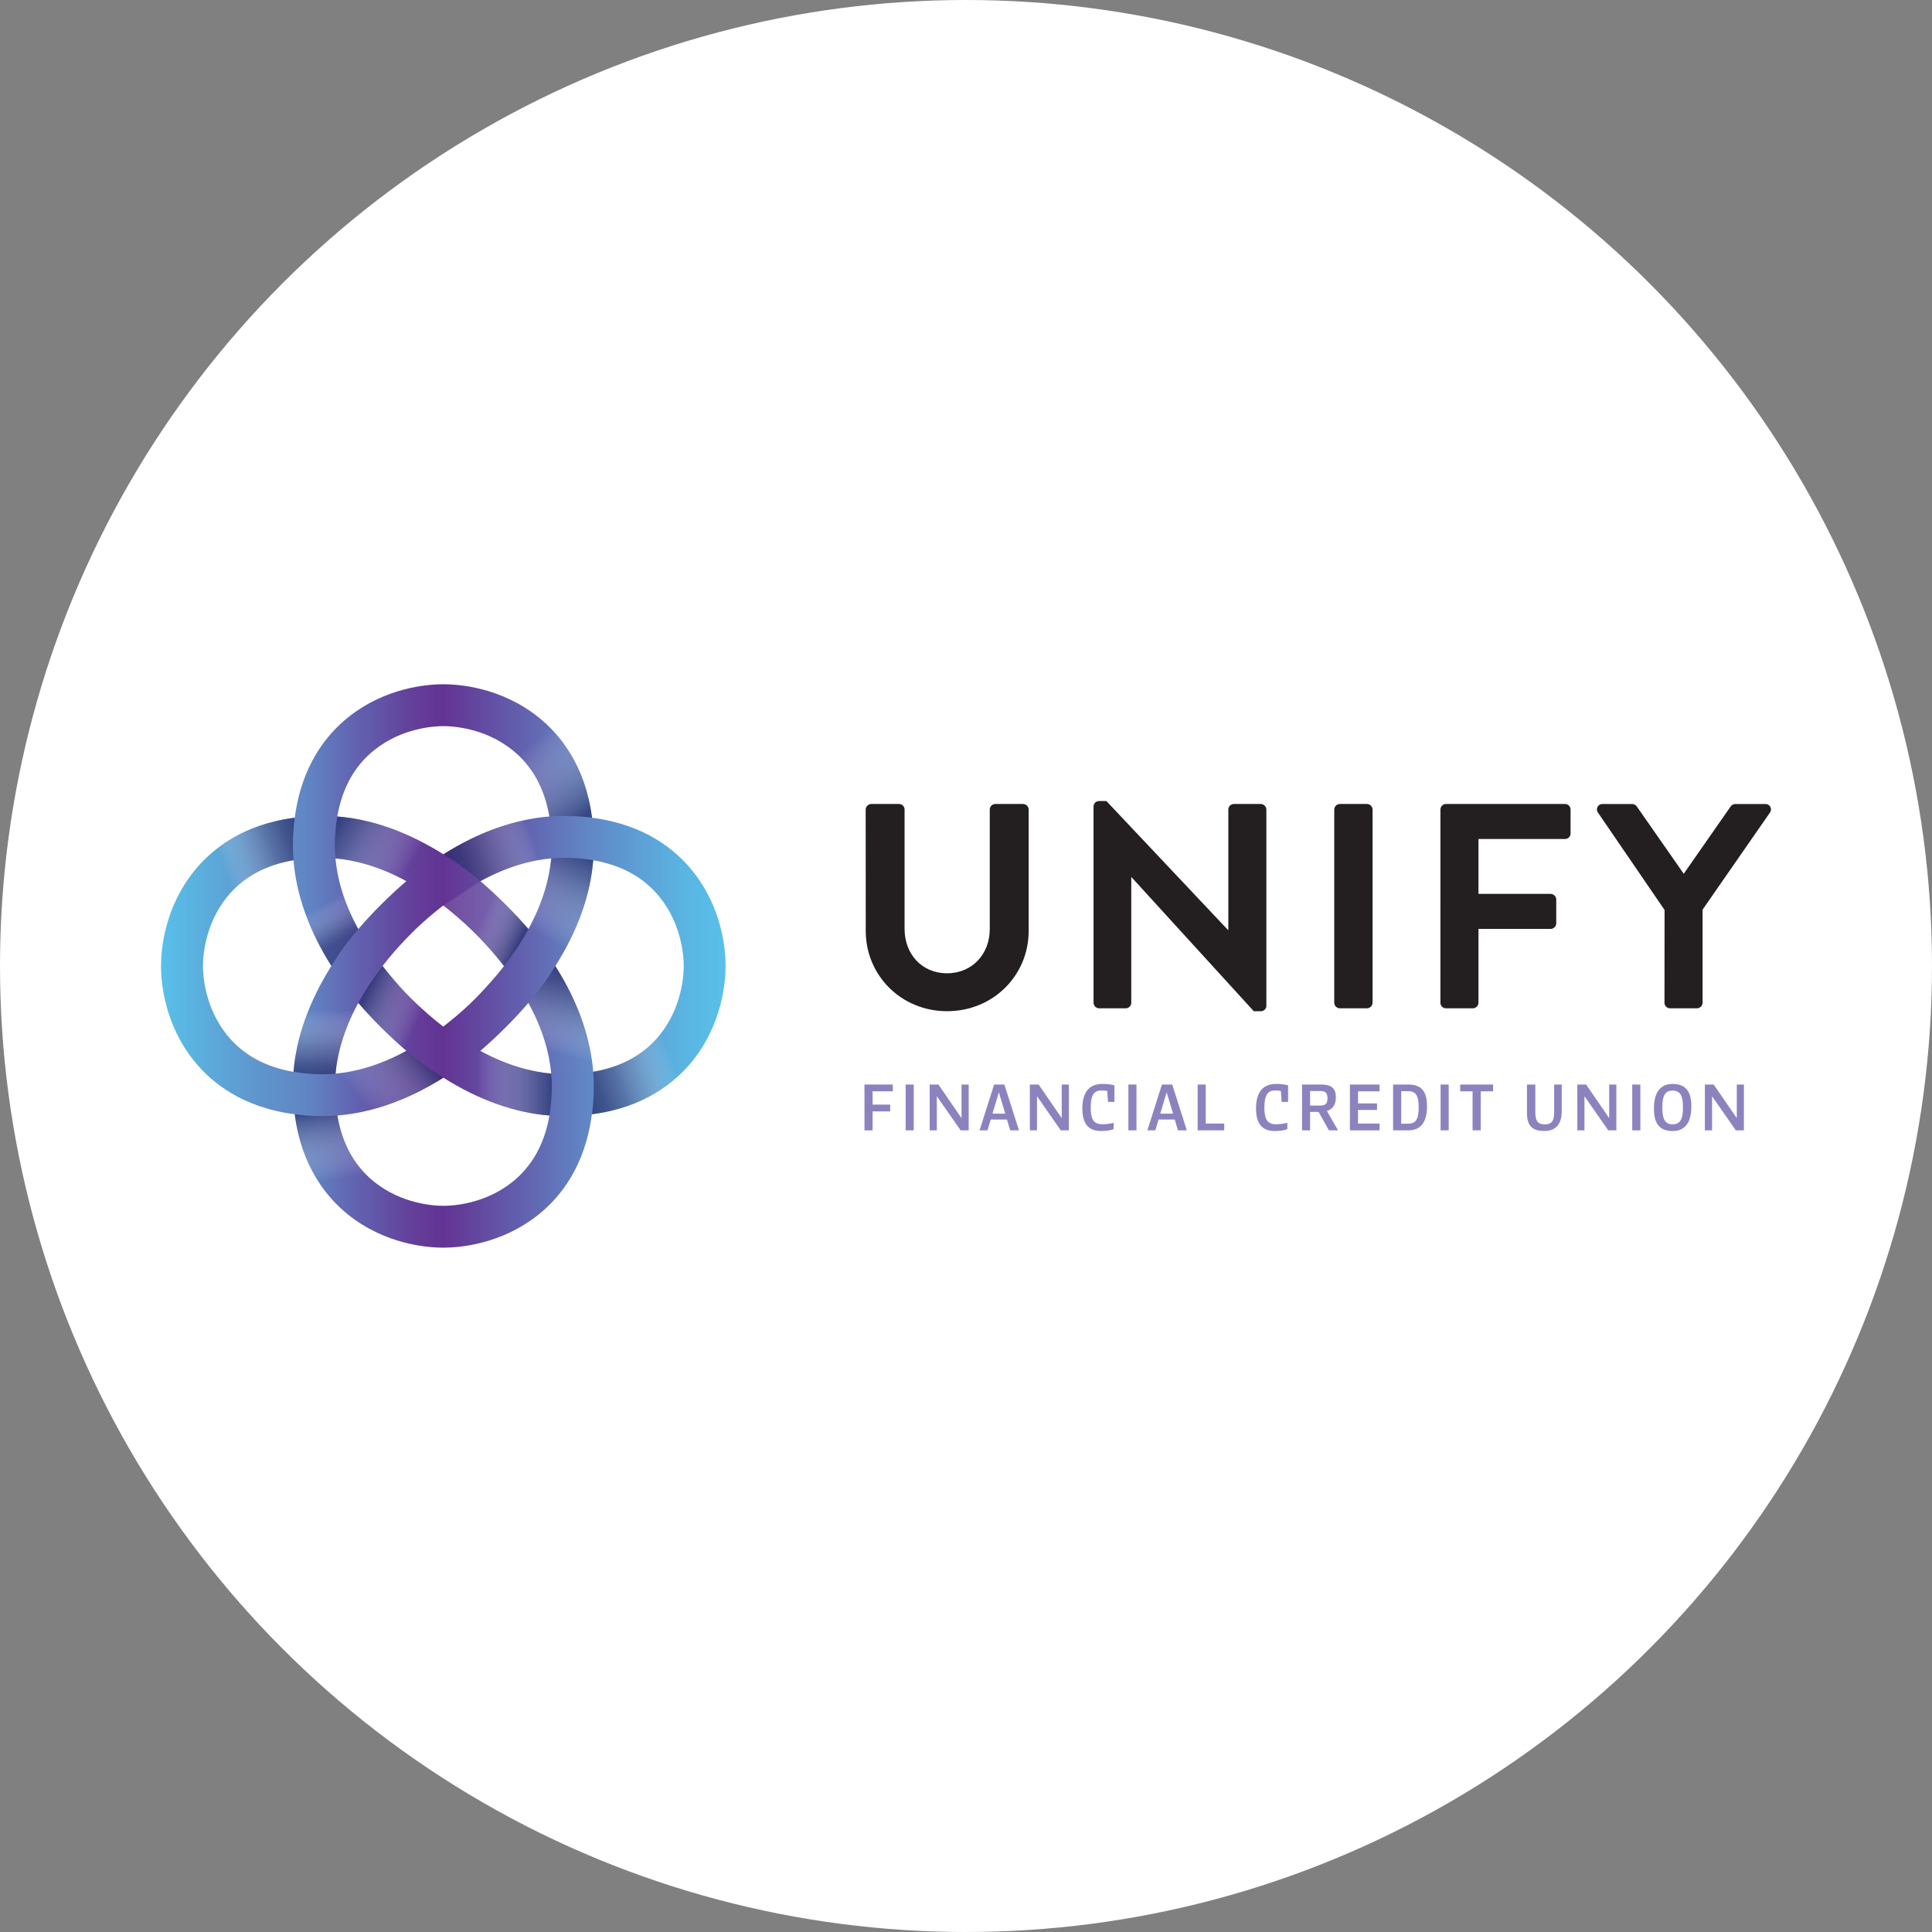 <svg width="96" height="96" viewBox="0 0 96 96" fill="none" xmlns="http://www.w3.org/2000/svg">
<rect x="0" y="0" width="96" height="96" fill="#808080" stroke="none"/>
<circle cx="48" cy="48" r="47" fill="white" stroke="white" stroke-width="2"/>
<g clip-path="url(#clip0_1_2837)">
<path d="M43.015 40.226C43.017 40.153 43.046 40.084 43.097 40.033C43.149 39.981 43.218 39.952 43.291 39.95H44.672C44.745 39.95 44.815 39.979 44.867 40.031C44.919 40.082 44.948 40.153 44.948 40.226V46.158C44.948 47.39 45.791 48.362 47.056 48.362C48.32 48.362 49.181 47.39 49.181 46.172V40.226C49.181 40.19 49.188 40.154 49.201 40.12C49.215 40.087 49.236 40.056 49.261 40.031C49.287 40.005 49.317 39.985 49.351 39.971C49.384 39.957 49.42 39.95 49.456 39.95H50.837C50.91 39.951 50.98 39.981 51.031 40.032C51.083 40.084 51.112 40.153 51.114 40.226V46.258C51.114 48.462 49.355 50.246 47.058 50.246C44.776 50.246 43.018 48.462 43.018 46.258L43.015 40.226Z" fill="#231F20"/>
<path d="M54.337 40.066C54.34 39.995 54.37 39.928 54.422 39.879C54.473 39.831 54.542 39.804 54.612 39.804H54.976L61.021 46.213H61.035V40.226C61.035 40.153 61.064 40.082 61.116 40.031C61.168 39.979 61.239 39.95 61.312 39.95H62.649C62.722 39.952 62.791 39.981 62.843 40.033C62.894 40.084 62.923 40.153 62.925 40.226V49.987C62.922 50.057 62.892 50.124 62.84 50.173C62.789 50.221 62.72 50.248 62.649 50.248H62.301L56.227 43.59H56.212V49.826C56.212 49.863 56.205 49.898 56.191 49.932C56.177 49.965 56.157 49.996 56.131 50.022C56.105 50.047 56.075 50.068 56.041 50.081C56.008 50.095 55.972 50.102 55.936 50.102H54.614C54.541 50.101 54.472 50.071 54.42 50.02C54.369 49.968 54.339 49.899 54.338 49.826L54.337 40.066Z" fill="#231F20"/>
<path d="M66.298 40.226C66.3 40.153 66.329 40.084 66.381 40.032C66.432 39.981 66.502 39.951 66.575 39.95H67.926C67.999 39.952 68.068 39.981 68.12 40.033C68.171 40.084 68.201 40.153 68.202 40.226V49.827C68.201 49.899 68.171 49.968 68.12 50.02C68.068 50.071 67.999 50.101 67.926 50.103H66.575C66.502 50.101 66.432 50.071 66.381 50.02C66.329 49.968 66.3 49.899 66.298 49.827V40.226Z" fill="#231F20"/>
<path d="M71.574 40.226C71.574 40.19 71.581 40.154 71.595 40.12C71.608 40.087 71.629 40.057 71.654 40.031C71.68 40.005 71.71 39.985 71.743 39.971C71.777 39.957 71.813 39.95 71.849 39.95H77.765C77.802 39.95 77.838 39.957 77.871 39.971C77.905 39.985 77.935 40.005 77.961 40.031C77.986 40.056 78.007 40.087 78.02 40.12C78.034 40.154 78.041 40.19 78.041 40.226V41.415C78.041 41.488 78.012 41.558 77.96 41.61C77.909 41.661 77.838 41.69 77.765 41.69H73.464V44.417H77.053C77.126 44.419 77.195 44.448 77.246 44.5C77.297 44.551 77.327 44.62 77.329 44.692V45.881C77.327 45.954 77.298 46.023 77.246 46.075C77.195 46.126 77.126 46.156 77.053 46.158H73.464V49.827C73.462 49.899 73.433 49.968 73.381 50.02C73.329 50.071 73.26 50.101 73.187 50.103H71.849C71.813 50.103 71.777 50.096 71.743 50.082C71.71 50.068 71.679 50.047 71.653 50.022C71.628 49.996 71.608 49.966 71.594 49.932C71.58 49.899 71.573 49.863 71.573 49.827L71.574 40.226Z" fill="#231F20"/>
<path d="M82.711 45.215L79.397 40.371C79.368 40.33 79.352 40.282 79.35 40.232C79.347 40.182 79.359 40.133 79.383 40.089C79.407 40.045 79.443 40.009 79.487 39.985C79.53 39.96 79.58 39.949 79.63 39.951H81.105C81.152 39.952 81.197 39.965 81.238 39.988C81.278 40.011 81.313 40.043 81.338 40.082L83.664 43.417L85.989 40.082C86.014 40.042 86.048 40.01 86.089 39.987C86.129 39.964 86.175 39.952 86.222 39.951H87.719C87.769 39.949 87.818 39.96 87.862 39.985C87.905 40.009 87.941 40.045 87.965 40.089C87.99 40.133 88.001 40.182 87.999 40.232C87.996 40.282 87.98 40.33 87.952 40.371L84.6 45.2V49.827C84.598 49.899 84.568 49.968 84.517 50.02C84.465 50.071 84.396 50.101 84.323 50.103H82.984C82.91 50.103 82.84 50.074 82.788 50.022C82.736 49.97 82.707 49.9 82.707 49.827L82.711 45.215Z" fill="#231F20"/>
<path d="M43.358 54.228V54.888H44.233V55.226H43.358V56.168H42.955V53.89H44.364V54.228H43.358Z" fill="#8C83BE"/>
<path d="M45.403 56.166H45V53.89H45.403V56.166Z" fill="#8C83BE"/>
<path d="M48.134 53.89V56.166H47.732L46.551 54.47V56.166H46.195V53.89H46.63L47.778 55.558V53.89H48.134Z" fill="#8C83BE"/>
<path d="M50.035 55.63H49.231L49.069 56.166H48.673L49.398 53.89H49.908L50.632 56.166H50.197L50.035 55.63ZM49.951 55.336L49.633 54.275L49.315 55.336H49.951Z" fill="#8C83BE"/>
<path d="M53.112 53.89V56.166H52.709L51.528 54.47V56.166H51.173V53.89H51.609L52.756 55.558V53.89H53.112Z" fill="#8C83BE"/>
<path d="M54.771 55.865C54.962 55.864 55.153 55.839 55.338 55.791V56.106C55.338 56.106 55.149 56.2 54.711 56.2C54.043 56.2 53.781 55.785 53.781 55.085C53.781 54.386 54.033 53.86 54.778 53.86C54.979 53.858 55.179 53.88 55.375 53.927V54.754H55.056L55.016 54.208C54.915 54.192 54.813 54.184 54.711 54.185C54.302 54.185 54.197 54.523 54.197 55.033C54.197 55.544 54.302 55.865 54.771 55.865Z" fill="#8C83BE"/>
<path d="M56.471 56.166H56.069V53.89H56.471V56.166Z" fill="#8C83BE"/>
<path d="M58.374 55.63H57.569L57.407 56.166H57.012L57.736 53.89H58.248L58.972 56.166H58.531L58.374 55.63ZM58.289 55.336L57.971 54.275L57.652 55.336H58.289Z" fill="#8C83BE"/>
<path d="M60.832 55.828V56.166H59.51V53.89H59.912V55.828H60.832Z" fill="#8C83BE"/>
<path d="M63.401 55.865C63.592 55.864 63.783 55.839 63.968 55.791V56.106C63.968 56.106 63.779 56.2 63.34 56.2C62.673 56.2 62.411 55.785 62.411 55.085C62.411 54.386 62.663 53.86 63.408 53.86C63.609 53.858 63.809 53.88 64.005 53.927V54.754H63.685L63.646 54.208C63.545 54.192 63.442 54.184 63.34 54.185C62.931 54.185 62.827 54.523 62.827 55.033C62.827 55.544 62.932 55.865 63.401 55.865Z" fill="#8C83BE"/>
<path d="M65.521 55.249H65.097V56.166H64.699V53.89H65.638C66.118 53.89 66.379 54.041 66.379 54.519C66.379 54.888 66.225 55.118 65.933 55.202L66.487 56.166H66.031L65.521 55.249ZM65.097 54.935H65.591C65.886 54.935 65.96 54.817 65.96 54.573C65.96 54.329 65.886 54.212 65.591 54.212H65.097V54.935Z" fill="#8C83BE"/>
<path d="M67.48 54.228V54.828H68.424V55.153H67.48V55.829H68.55V56.167H67.077V53.89H68.55V54.228H67.48Z" fill="#8C83BE"/>
<path d="M69.978 53.89C70.663 53.89 70.907 54.267 70.907 54.971C70.907 55.675 70.663 56.166 69.978 56.166H69.222V53.89H69.978ZM69.978 55.835C70.411 55.835 70.492 55.513 70.492 55.028C70.492 54.543 70.411 54.221 69.978 54.221H69.626V55.835H69.978Z" fill="#8C83BE"/>
<path d="M71.984 56.166H71.582V53.89H71.984V56.166Z" fill="#8C83BE"/>
<path d="M74.191 54.228H73.577V56.166H73.171V54.228H72.557V53.89H74.191V54.228Z" fill="#8C83BE"/>
<path d="M77.602 53.89V55.21C77.602 55.922 77.25 56.197 76.74 56.197C76.23 56.197 75.874 56.03 75.874 55.31V53.89H76.288V55.263C76.288 55.748 76.459 55.869 76.76 55.869C77.062 55.869 77.226 55.748 77.226 55.263V53.89H77.602Z" fill="#8C83BE"/>
<path d="M80.316 53.89V56.166H79.913L78.731 54.47V56.166H78.376V53.89H78.813L79.959 55.558V53.89H80.316Z" fill="#8C83BE"/>
<path d="M81.509 56.166H81.105V53.89H81.508L81.509 56.166Z" fill="#8C83BE"/>
<path d="M83.112 56.2C82.427 56.2 82.183 55.785 82.183 55.085C82.183 54.386 82.427 53.86 83.112 53.86C83.797 53.86 84.042 54.276 84.042 54.978C84.042 55.68 83.8 56.2 83.112 56.2ZM83.112 54.191C82.68 54.191 82.602 54.542 82.602 55.028C82.602 55.513 82.68 55.868 83.112 55.868C83.545 55.868 83.625 55.513 83.625 55.028C83.625 54.542 83.545 54.191 83.112 54.191Z" fill="#8C83BE"/>
<path d="M86.654 53.89V56.166H86.252L85.071 54.47V56.166H84.715V53.89H85.151L86.3 55.558V53.89H86.654Z" fill="#8C83BE"/>
<path d="M34.409 43.273C33.552 42.207 32.018 40.966 29.417 40.634C29.081 38.037 27.837 36.508 26.772 35.652C24.912 34.16 22.836 34 22.031 34C21.225 34 19.15 34.16 17.293 35.648C16.225 36.504 14.981 38.034 14.648 40.63C12.046 40.966 10.513 42.207 9.656 43.269C8.161 45.126 8 47.194 8 48C8 48.806 8.161 50.874 9.652 52.727C10.51 53.793 12.043 55.033 14.645 55.366C14.981 57.962 16.225 59.492 17.289 60.348C19.146 61.835 21.221 61.996 22.027 61.996C22.833 61.996 24.908 61.835 26.765 60.348C27.833 59.492 29.077 57.962 29.409 55.366C32.01 55.03 33.544 53.789 34.402 52.727C35.892 50.874 36.054 48.804 36.054 48C36.054 47.196 35.9 45.126 34.409 43.273ZM23.631 46.401C23.992 46.764 24.37 47.173 24.743 47.626C24.847 47.752 24.947 47.877 25.044 48.003C24.947 48.129 24.847 48.254 24.743 48.38C24.366 48.83 23.988 49.24 23.631 49.605C23.274 49.97 22.858 50.341 22.403 50.711C22.277 50.815 22.151 50.915 22.025 51.011C21.899 50.915 21.773 50.815 21.647 50.711C21.197 50.34 20.787 49.964 20.419 49.604C20.052 49.244 19.68 48.831 19.308 48.379C19.203 48.253 19.104 48.127 19.007 48.002C19.102 47.877 19.203 47.752 19.308 47.625C19.68 47.174 20.058 46.765 20.419 46.4C20.781 46.034 21.193 45.664 21.647 45.292C21.774 45.188 21.899 45.089 22.025 44.993C22.15 45.087 22.275 45.188 22.403 45.292C22.858 45.664 23.267 46.041 23.631 46.401ZM18.956 44.927C18.511 45.369 18.122 45.793 17.802 46.167C17.047 44.789 16.754 43.592 16.669 42.653C17.613 42.737 18.811 43.03 20.191 43.783C19.822 44.101 19.399 44.485 18.956 44.927ZM17.805 49.833C18.125 50.21 18.513 50.63 18.959 51.073C19.405 51.516 19.822 51.899 20.194 52.217C18.814 52.97 17.613 53.263 16.672 53.347C16.757 52.408 17.053 51.21 17.805 49.833ZM25.102 51.072C25.549 50.63 25.936 50.206 26.256 49.833C27.012 51.21 27.305 52.408 27.39 53.347C26.445 53.263 25.248 52.97 23.868 52.217C24.24 51.898 24.662 51.514 25.102 51.072ZM26.256 46.167C25.934 45.79 25.546 45.367 25.099 44.923C24.651 44.479 24.239 44.1 23.871 43.783C25.25 43.03 26.451 42.737 27.393 42.653C27.305 43.592 27.008 44.789 26.256 46.167ZM18.598 37.271C19.977 36.167 21.574 36.081 22.031 36.081C22.488 36.081 24.084 36.167 25.463 37.271C26.443 38.056 27.058 39.163 27.301 40.57C25.568 40.707 23.773 41.351 22.034 42.449C20.284 41.351 18.498 40.707 16.76 40.571C17.003 39.163 17.618 38.053 18.598 37.271ZM11.278 51.425C10.172 50.049 10.085 48.455 10.085 48C10.085 47.545 10.171 45.951 11.278 44.575C12.065 43.597 13.174 42.983 14.584 42.741C14.722 44.475 15.361 46.257 16.467 47.997C15.367 49.739 14.723 51.529 14.585 53.259C13.174 53.017 12.061 52.403 11.278 51.425ZM25.463 58.729C24.084 59.832 22.487 59.917 22.031 59.917C21.575 59.917 19.977 59.831 18.598 58.728C17.618 57.943 17.003 56.836 16.76 55.429C18.498 55.292 20.284 54.653 22.028 53.551H22.034C23.773 54.653 25.568 55.292 27.301 55.429C27.058 56.837 26.443 57.944 25.463 58.729ZM32.783 51.425C31.996 52.403 30.887 53.017 29.477 53.259C29.339 51.525 28.699 49.743 27.595 48.002C28.699 46.262 29.339 44.48 29.477 42.746C30.888 42.988 31.997 43.602 32.783 44.58C33.889 45.956 33.975 47.549 33.975 48.005C33.975 48.461 33.889 50.049 32.783 51.425Z" fill="url(#paint0_linear_1_2837)"/>
<g opacity="0.7">
<path style="mix-blend-mode:multiply" d="M20.194 52.217C19.822 51.899 19.4 51.515 18.96 51.074C18.52 50.633 18.126 50.21 17.805 49.833L17.811 49.822C18.16 49.189 18.559 48.586 19.005 48.016L19.018 48C19.112 48.124 19.213 48.25 19.318 48.377C19.69 48.828 20.068 49.236 20.43 49.602C20.791 49.968 21.203 50.338 21.658 50.709L20.194 52.217Z" fill="url(#paint1_linear_1_2837)"/>
<path style="mix-blend-mode:multiply" d="M34.409 52.727C33.552 53.793 32.018 55.033 29.417 55.366C29.476 54.901 29.506 54.432 29.505 53.963C29.505 53.727 29.495 53.491 29.476 53.255C30.887 53.013 31.996 52.399 32.782 51.421L34.409 52.727Z" fill="url(#paint2_linear_1_2837)"/>
<path style="mix-blend-mode:multiply" d="M27.301 40.571C25.568 40.708 23.773 41.351 22.034 42.449L22.59 42.802C23.035 43.103 23.462 43.431 23.868 43.784C25.248 43.03 26.448 42.737 27.39 42.653L27.301 40.571Z" fill="url(#paint3_linear_1_2837)"/>
<path style="mix-blend-mode:multiply" d="M26.251 46.178L26.256 46.167C27.012 44.789 27.305 43.592 27.39 42.653C27.611 42.632 27.819 42.623 28.01 42.623C28.502 42.621 28.992 42.661 29.476 42.741C29.338 44.475 28.698 46.257 27.594 47.997L26.251 46.178Z" fill="url(#paint4_linear_1_2837)"/>
<path style="mix-blend-mode:multiply" d="M20.202 43.789L20.192 43.784C18.811 43.03 17.61 42.737 16.669 42.653C16.649 42.432 16.639 42.225 16.639 42.033C16.637 41.543 16.677 41.054 16.759 40.571C18.496 40.708 20.279 41.351 22.026 42.449H22.031L20.202 43.789Z" fill="url(#paint5_linear_1_2837)"/>
<path style="mix-blend-mode:multiply" d="M22.028 53.551C23.773 54.653 25.568 55.292 27.301 55.429C27.382 54.946 27.421 54.457 27.419 53.967C27.419 53.778 27.411 53.568 27.39 53.347C26.445 53.263 25.248 52.971 23.868 52.217L22.028 53.551Z" fill="url(#paint6_linear_1_2837)"/>
<path style="mix-blend-mode:multiply" d="M25.463 37.271C26.443 38.056 27.058 39.163 27.301 40.57C27.538 40.551 27.775 40.542 28.01 40.542C28.481 40.541 28.95 40.57 29.417 40.629C29.08 38.033 27.837 36.503 26.772 35.648L25.463 37.271Z" fill="url(#paint7_linear_1_2837)"/>
<path style="mix-blend-mode:multiply" d="M22.031 44.994C22.155 45.088 22.281 45.189 22.409 45.293C22.859 45.665 23.269 46.041 23.636 46.401C24.004 46.761 24.376 47.173 24.748 47.626C24.852 47.752 24.952 47.877 25.048 48.003L25.061 47.987C25.506 47.417 25.906 46.813 26.256 46.181L26.261 46.17C25.94 45.793 25.553 45.372 25.106 44.929C24.659 44.486 24.245 44.104 23.872 43.786L22.031 44.994Z" fill="url(#paint8_linear_1_2837)"/>
<path style="mix-blend-mode:multiply" d="M17.293 60.352C16.225 59.496 14.981 57.965 14.648 55.37C15.115 55.429 15.585 55.459 16.055 55.458C16.29 55.458 16.527 55.448 16.764 55.429C17.007 56.837 17.622 57.944 18.602 58.728L17.293 60.352Z" fill="url(#paint9_linear_1_2837)"/>
<path style="mix-blend-mode:multiply" d="M29.476 53.259C29.338 51.525 28.698 49.743 27.594 48.002L27.241 48.558C26.939 49.002 26.61 49.428 26.256 49.833C27.012 51.21 27.305 52.408 27.39 53.347L29.476 53.259Z" fill="url(#paint10_linear_1_2837)"/>
<path style="mix-blend-mode:multiply" d="M16.469 48C15.367 49.739 14.722 51.529 14.585 53.259C15.069 53.34 15.56 53.379 16.051 53.377C16.24 53.377 16.451 53.368 16.672 53.347C16.756 52.405 17.049 51.21 17.805 49.833L16.469 48Z" fill="url(#paint11_linear_1_2837)"/>
<path style="mix-blend-mode:multiply" opacity="0.75" d="M14.585 42.741C14.722 44.475 15.362 46.257 16.468 47.997L16.821 47.442C17.122 46.997 17.451 46.572 17.805 46.167C17.049 44.79 16.756 43.592 16.672 42.653L14.585 42.741Z" fill="url(#paint12_linear_1_2837)"/>
<path style="mix-blend-mode:multiply" d="M16.76 55.429C18.498 55.292 20.284 54.653 22.028 53.551L21.471 53.199C21.026 52.897 20.599 52.569 20.194 52.217C18.814 52.971 17.613 53.263 16.672 53.347L16.76 55.429Z" fill="url(#paint13_linear_1_2837)"/>
<path style="mix-blend-mode:multiply" d="M9.652 43.273C10.51 42.207 12.043 40.966 14.645 40.634C14.585 41.099 14.555 41.568 14.556 42.037C14.556 42.272 14.566 42.509 14.585 42.745C13.174 42.987 12.065 43.601 11.279 44.579L9.652 43.273Z" fill="url(#paint14_linear_1_2837)"/>
</g>
</g>
<defs>
<linearGradient id="paint0_linear_1_2837" x1="8" y1="48" x2="36.061" y2="48" gradientUnits="userSpaceOnUse">
<stop stop-color="#58C1E9"/>
<stop offset="0.04" stop-color="#5AB6E2"/>
<stop offset="0.18" stop-color="#5F93CC"/>
<stop offset="0.26" stop-color="#6185C4"/>
<stop offset="0.34" stop-color="#6264B1"/>
<stop offset="0.44" stop-color="#63419B"/>
<stop offset="0.5" stop-color="#633393"/>
<stop offset="0.56" stop-color="#63479F"/>
<stop offset="0.75" stop-color="#6185C4"/>
<stop offset="0.79" stop-color="#5F90CB"/>
<stop offset="0.92" stop-color="#5AB3E1"/>
<stop offset="1" stop-color="#58C1E9"/>
</linearGradient>
<linearGradient id="paint1_linear_1_2837" x1="18.021" y1="49.37" x2="21.515" y2="51.004" gradientUnits="userSpaceOnUse">
<stop offset="0.04" stop-color="#232C68" stop-opacity="0.97"/>
<stop offset="0.39" stop-color="#858AAC" stop-opacity="0.53"/>
<stop offset="0.79" stop-color="white" stop-opacity="0"/>
</linearGradient>
<linearGradient id="paint2_linear_1_2837" x1="34.276" y1="52.361" x2="29.019" y2="54.279" gradientUnits="userSpaceOnUse">
<stop offset="0.17" stop-color="white" stop-opacity="0"/>
<stop offset="0.28" stop-color="#D0D2DF" stop-opacity="0.21"/>
<stop offset="0.49" stop-color="#858AAB" stop-opacity="0.55"/>
<stop offset="0.68" stop-color="#4F5686" stop-opacity="0.8"/>
<stop offset="0.86" stop-color="#2E3770" stop-opacity="0.95"/>
<stop offset="1" stop-color="#232C68"/>
</linearGradient>
<linearGradient id="paint3_linear_1_2837" x1="27.581" y1="41.337" x2="22.326" y2="43.253" gradientUnits="userSpaceOnUse">
<stop offset="0.21" stop-color="white" stop-opacity="0"/>
<stop offset="0.37" stop-color="#B3B6CB" stop-opacity="0.35"/>
<stop offset="0.53" stop-color="#747AA0" stop-opacity="0.63"/>
<stop offset="0.7" stop-color="#474F81" stop-opacity="0.84"/>
<stop offset="0.85" stop-color="#2C356E" stop-opacity="0.96"/>
<stop offset="1" stop-color="#232C68"/>
</linearGradient>
<linearGradient id="paint4_linear_1_2837" x1="26.375" y1="47.268" x2="29.12" y2="42.503" gradientUnits="userSpaceOnUse">
<stop offset="0.17" stop-color="white" stop-opacity="0"/>
<stop offset="0.41" stop-color="#B5B8CC" stop-opacity="0.34"/>
<stop offset="0.8" stop-color="#4C5384" stop-opacity="0.81"/>
<stop offset="0.99" stop-color="#232C68"/>
</linearGradient>
<linearGradient id="paint5_linear_1_2837" x1="21.297" y1="43.665" x2="16.532" y2="40.908" gradientUnits="userSpaceOnUse">
<stop offset="0.2" stop-color="white" stop-opacity="0"/>
<stop offset="0.43" stop-color="#B5B8CC" stop-opacity="0.34"/>
<stop offset="0.78" stop-color="#4C5384" stop-opacity="0.81"/>
<stop offset="0.96" stop-color="#232C68"/>
</linearGradient>
<linearGradient id="paint6_linear_1_2837" x1="27.419" y1="53.822" x2="22.028" y2="53.822" gradientUnits="userSpaceOnUse">
<stop stop-color="#232C68" stop-opacity="0.97"/>
<stop offset="0.16" stop-color="#4C5384" stop-opacity="0.79"/>
<stop offset="0.49" stop-color="#B6B9CD" stop-opacity="0.32"/>
<stop offset="0.69" stop-color="white" stop-opacity="0"/>
</linearGradient>
<linearGradient id="paint7_linear_1_2837" x1="25.566" y1="36.262" x2="29.11" y2="40.495" gradientUnits="userSpaceOnUse">
<stop offset="0.19" stop-color="white" stop-opacity="0"/>
<stop offset="1" stop-color="#232C68"/>
</linearGradient>
<linearGradient id="paint8_linear_1_2837" x1="22.119" y1="44.804" x2="26.037" y2="46.635" gradientUnits="userSpaceOnUse">
<stop offset="0.47" stop-color="white" stop-opacity="0.15"/>
<stop offset="0.69" stop-color="#9A9EB9" stop-opacity="0.53"/>
<stop offset="0.97" stop-color="#232C68" stop-opacity="0.97"/>
</linearGradient>
<linearGradient id="paint9_linear_1_2837" x1="16.269" y1="55.083" x2="17.199" y2="60.368" gradientUnits="userSpaceOnUse">
<stop stop-color="#232C68"/>
<stop offset="0.66" stop-color="white" stop-opacity="0"/>
</linearGradient>
<linearGradient id="paint10_linear_1_2837" x1="27.383" y1="53.346" x2="28.73" y2="48.306" gradientUnits="userSpaceOnUse">
<stop offset="0.2" stop-color="#FDFDFD" stop-opacity="0.01"/>
<stop offset="0.45" stop-color="#9FA3BD" stop-opacity="0.44"/>
<stop offset="0.68" stop-color="#5B628F" stop-opacity="0.74"/>
<stop offset="0.87" stop-color="#323A72" stop-opacity="0.93"/>
<stop offset="1" stop-color="#232C68"/>
</linearGradient>
<linearGradient id="paint11_linear_1_2837" x1="16.195" y1="53.377" x2="16.195" y2="48" gradientUnits="userSpaceOnUse">
<stop stop-color="#232C68" stop-opacity="0.97"/>
<stop offset="0.1" stop-color="#363E75" stop-opacity="0.89"/>
<stop offset="0.26" stop-color="#696F98" stop-opacity="0.66"/>
<stop offset="0.45" stop-color="#BCBFD1" stop-opacity="0.3"/>
<stop offset="0.59" stop-color="white" stop-opacity="0"/>
</linearGradient>
<linearGradient id="paint12_linear_1_2837" x1="17.376" y1="46.731" x2="15.93" y2="44.223" gradientUnits="userSpaceOnUse">
<stop offset="0.06" stop-color="#232C68"/>
<stop offset="0.18" stop-color="#363E75" stop-opacity="0.91"/>
<stop offset="0.36" stop-color="#6A7099" stop-opacity="0.68"/>
<stop offset="0.6" stop-color="#BFC1D3" stop-opacity="0.29"/>
<stop offset="0.76" stop-color="white" stop-opacity="0"/>
</linearGradient>
<linearGradient id="paint13_linear_1_2837" x1="16.853" y1="55.54" x2="20.864" y2="52.166" gradientUnits="userSpaceOnUse">
<stop offset="0.27" stop-color="white" stop-opacity="0"/>
<stop offset="1" stop-color="#232C68"/>
</linearGradient>
<linearGradient id="paint14_linear_1_2837" x1="9.785" y1="43.639" x2="15.042" y2="41.722" gradientUnits="userSpaceOnUse">
<stop offset="0.26" stop-color="white" stop-opacity="0"/>
<stop offset="0.35" stop-color="#D5D7E2" stop-opacity="0.19"/>
<stop offset="0.54" stop-color="#888DAE" stop-opacity="0.54"/>
<stop offset="0.72" stop-color="#515887" stop-opacity="0.79"/>
<stop offset="0.88" stop-color="#2F3770" stop-opacity="0.95"/>
<stop offset="1" stop-color="#232C68"/>
</linearGradient>
<clipPath id="clip0_1_2837">
<rect width="80" height="28" fill="white" transform="translate(8 34)"/>
</clipPath>
</defs>
</svg>
